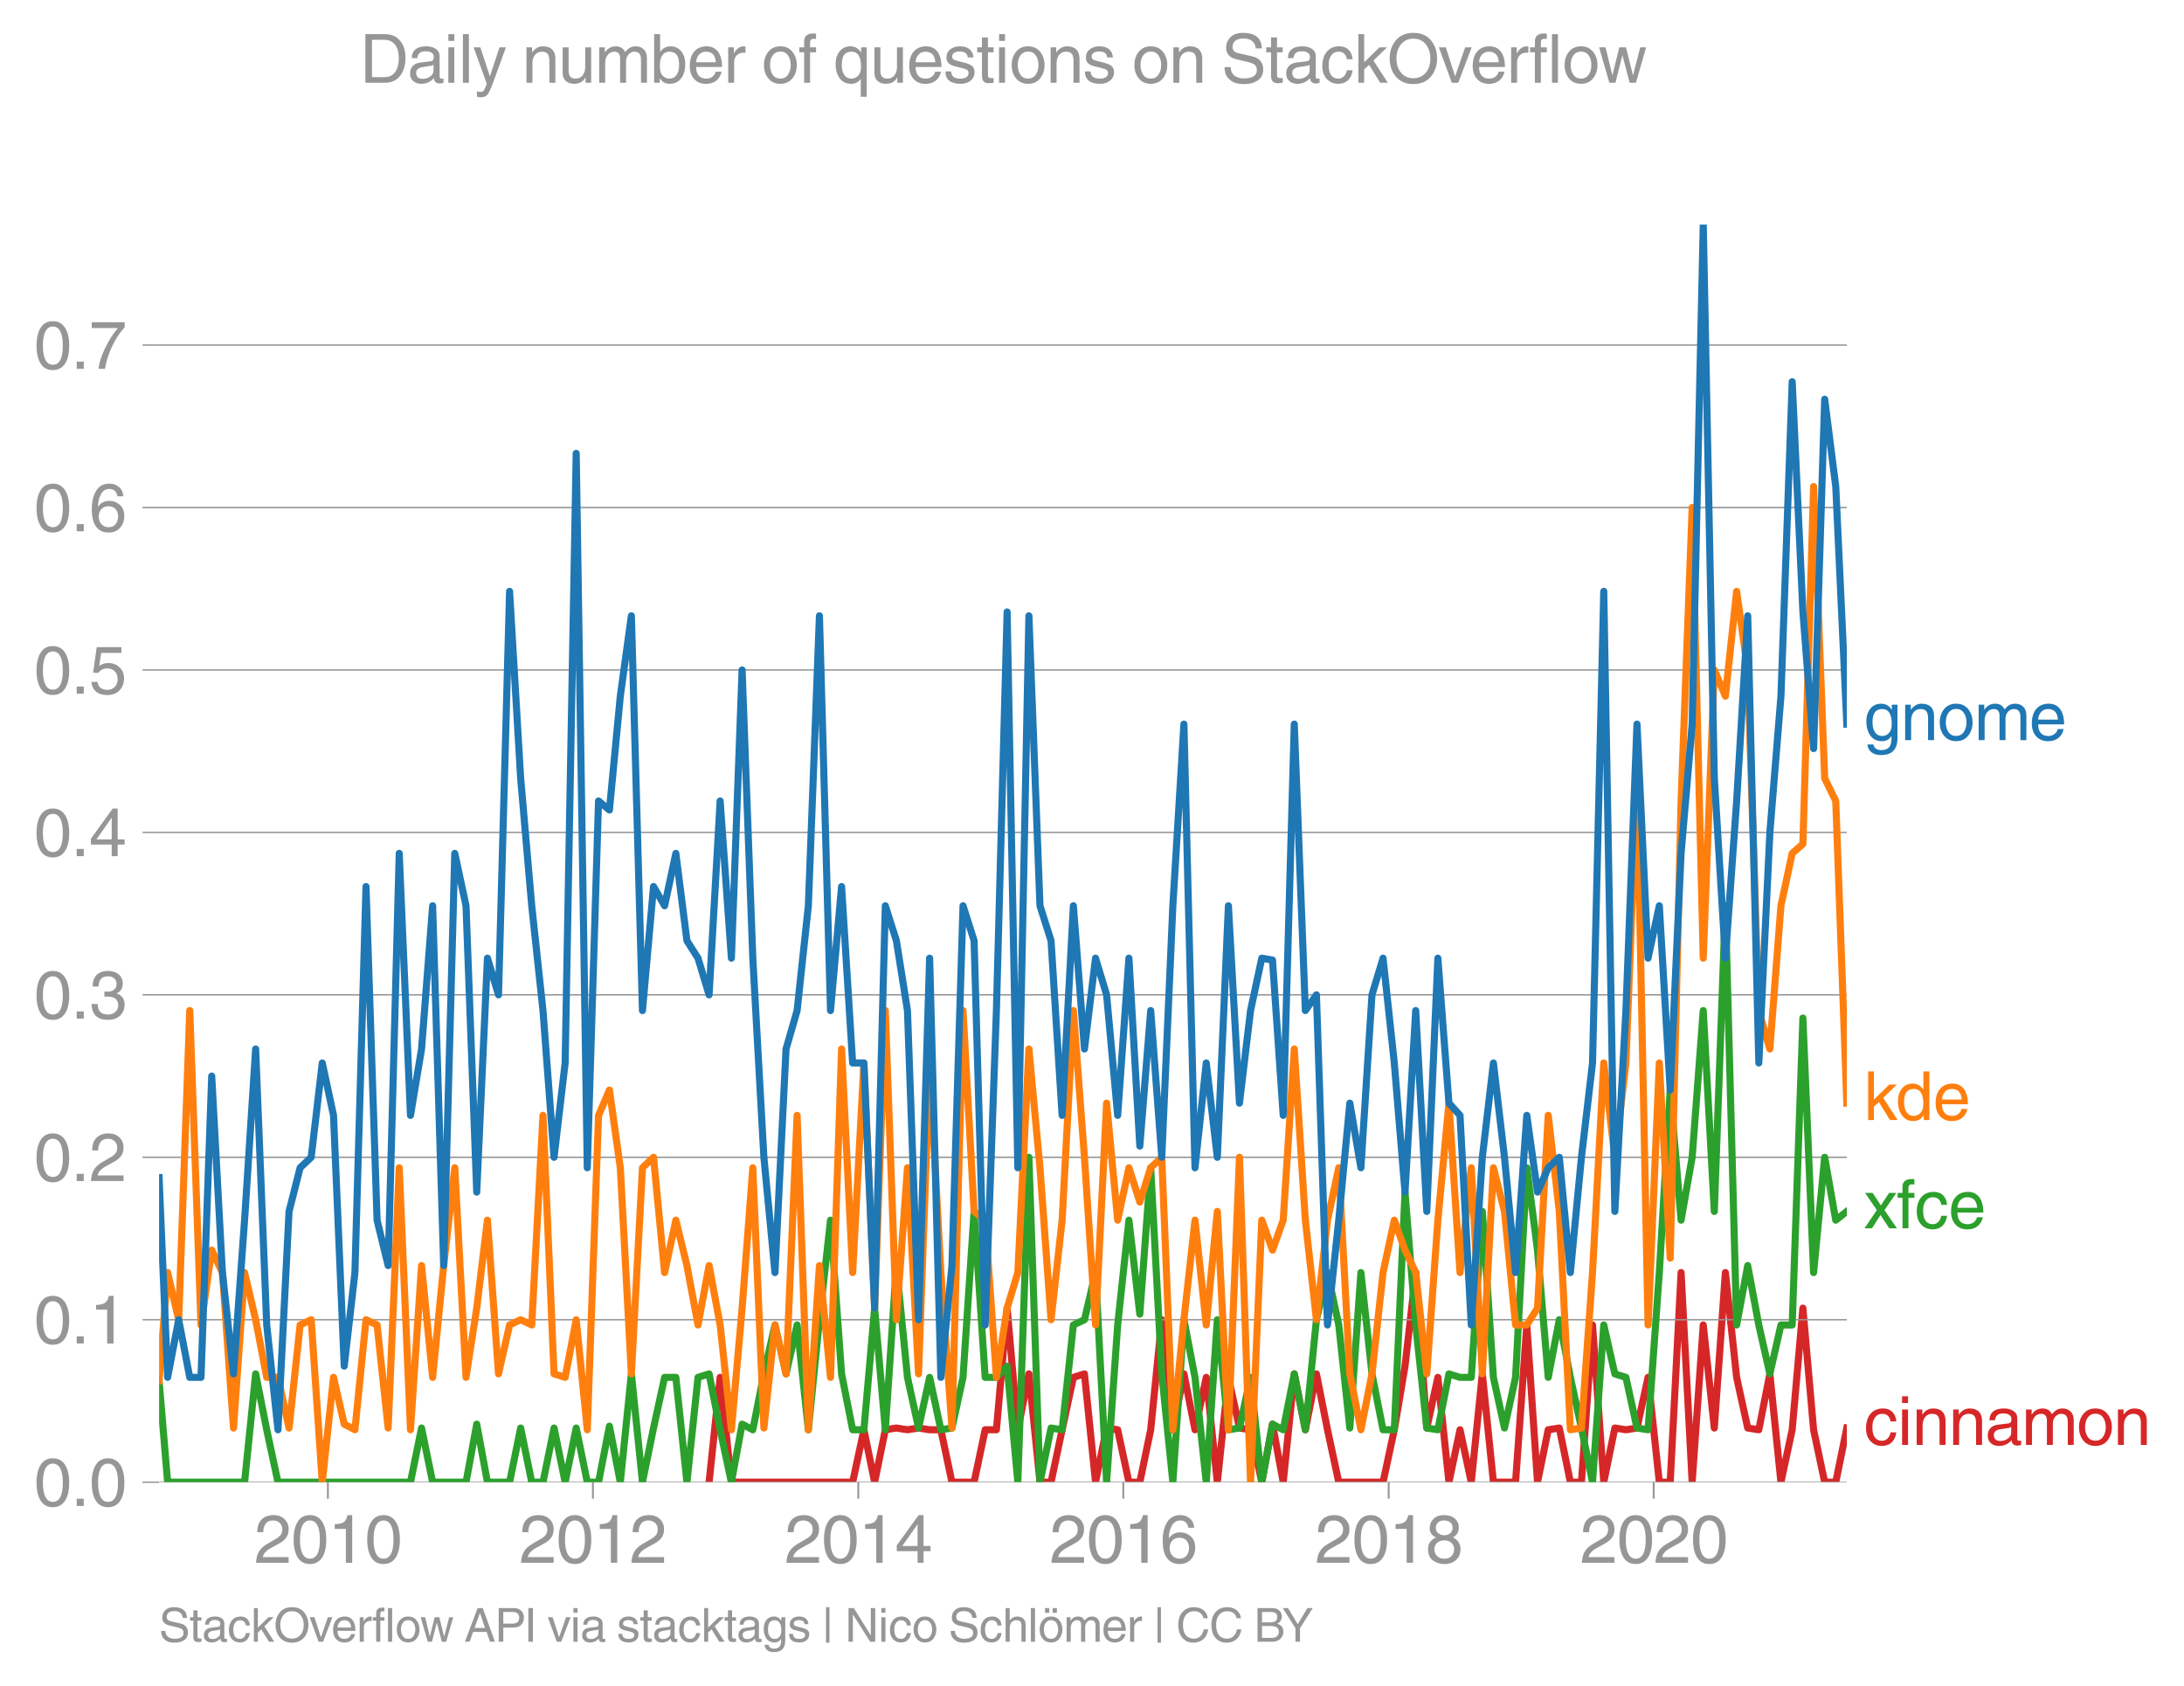 <svg height="475.651" viewBox="0 0 462.123 356.738" width="616.164" xmlns="http://www.w3.org/2000/svg" xmlns:xlink="http://www.w3.org/1999/xlink"><defs><style>*{stroke-linecap:butt;stroke-linejoin:round}</style></defs><g id="figure_1"><path d="M0 356.738h462.123V0H0z" style="fill:none" id="patch_1"/><g id="axes_1"><path d="M33.66 313.628h357.12V47.516H33.66z" style="fill:none" id="patch_2"/><path clip-path="url(#p09fc303de7)" d="m150.037 313.628 2.343-22.176 2.381 22.176h25.657l2.381-11.088 2.266 11.088 2.265-11.088 2.344-.37 2.343.37 2.343-.37 2.343.37h2.381l2.343 11.088h4.686l2.343-11.088h2.381l2.266-25.74 2.265 25.74 2.344-11.827 2.343 22.915h2.343l2.343-11.088 2.381-11.088 2.343-.739 2.345 22.915 2.341-11.457 2.343.37 2.381 11.087h2.305l2.303-11.088 2.344-23.285 2.343 23.285 2.343-11.827 2.343 11.827 2.381-11.088 2.343 22.176 2.345-22.176 2.341 10.719 2.343.37 2.381 11.087 2.266-12.276 2.265 12.276 2.344-22.915 2.343 11.827 2.343-11.827 2.343 11.827 2.381 11.088h9.372l2.381-11.088 2.266-13.464 2.265-19.8 2.344 32.895 2.343-10.719 2.343 22.176 2.343-11.088 2.381 11.088 2.343-22.915 2.345 22.915h4.684l2.381-33.264 2.266 33.264 2.265-11.088 2.344-.37 2.343 11.458h2.343l2.343-33.264 2.381 33.264 2.343-11.457 2.345.37 2.341-.37 2.343-10.719 2.381 22.176h2.305l2.303-44.352 2.344 44.352 2.343-33.264 2.343 21.807 2.343-32.895 2.381 22.176 2.343 10.719 2.345.37 2.34-11.828 2.344 22.915 2.381-11.088 2.266-25.74 2.265 25.74 2.344 11.088h2.343l2.343-11.457" style="fill:none;stroke:#d62728;stroke-linecap:square;stroke-width:1.5" id="line2d_1"/><g id="matplotlib.axis_1"><g id="xtick_1"><g id="line2d_2"><defs><path d="M0 0v3.5" id="m79677f5764" style="stroke:#969696;stroke-width:.4"/></defs><use style="fill:#969696;stroke:#969696;stroke-width:.4" x="69.38" xlink:href="#m79677f5764" y="313.628"/></g><g style="fill:#969696" transform="matrix(.14 0 0 -.14 53.81 330.678)" id="text_1"><defs><path d="M281 2888q0 793 409 1202 410 410 1148 410 618 0 1012-375t394-969q0-462-227-780-226-317-667-557l-775-425q-684-375-775-863h2444V0H166q25 634 275 1056t781 728l806 469q322 185 469 383t147 545q0 344-241 578-240 235-650 235-453 0-678-299-225-298-231-807H281z" id="HelveticaWorld-Regular-32" transform="scale(.016)"/><path d="M2719 2188q0 903-239 1354-239 452-702 452-453 0-697-452-243-451-243-1354 0-875 240-1340 241-464 700-464 463 0 702 448 239 449 239 1356zm603 0q0-1107-400-1709-400-601-1144-601-772 0-1156 623-384 624-384 1687 0 1090 393 1701 394 611 1147 611 744 0 1144-608t400-1704z" id="HelveticaWorld-Regular-30" transform="scale(.016)"/><path d="M2297 0h-600v3194H647v447q550 18 818 176 269 158 391 683h441V0z" id="HelveticaWorld-Regular-31" transform="scale(.016)"/></defs><use xlink:href="#HelveticaWorld-Regular-32"/><use x="55.615" xlink:href="#HelveticaWorld-Regular-30"/><use x="111.23" xlink:href="#HelveticaWorld-Regular-31"/><use x="166.846" xlink:href="#HelveticaWorld-Regular-30"/></g></g><g id="xtick_2"><use style="fill:#969696;stroke:#969696;stroke-width:.4" x="125.456" xlink:href="#m79677f5764" y="313.628" id="line2d_3"/><g style="fill:#969696" transform="matrix(.14 0 0 -.14 109.885 330.678)" id="text_2"><use xlink:href="#HelveticaWorld-Regular-32"/><use x="55.615" xlink:href="#HelveticaWorld-Regular-30"/><use x="111.23" xlink:href="#HelveticaWorld-Regular-31"/><use x="166.846" xlink:href="#HelveticaWorld-Regular-32"/></g></g><g id="xtick_3"><use style="fill:#969696;stroke:#969696;stroke-width:.4" x="181.609" xlink:href="#m79677f5764" y="313.628" id="line2d_4"/><g style="fill:#969696" transform="matrix(.14 0 0 -.14 166.038 330.678)" id="text_3"><defs><path d="M678 1581h1447v2041h-12L678 1581zm2010-487V0h-563v1094H159v550l2063 2856h466V1581h659v-487h-659z" id="HelveticaWorld-Regular-34" transform="scale(.016)"/></defs><use xlink:href="#HelveticaWorld-Regular-32"/><use x="55.615" xlink:href="#HelveticaWorld-Regular-30"/><use x="111.23" xlink:href="#HelveticaWorld-Regular-31"/><use x="166.846" xlink:href="#HelveticaWorld-Regular-34"/></g></g><g id="xtick_4"><use style="fill:#969696;stroke:#969696;stroke-width:.4" x="237.685" xlink:href="#m79677f5764" y="313.628" id="line2d_5"/><g style="fill:#969696" transform="matrix(.14 0 0 -.14 222.114 330.678)" id="text_4"><defs><path d="M903 1381q0-440 262-719 263-278 685-278 403 0 642 284 239 285 239 748 0 403-236 675t-670 272q-422 0-672-266t-250-716zm1766 1922q-63 344-255 517-192 174-520 174-519 0-791-507-272-506-278-1159l13-12q359 553 1068 553 566 0 988-375t422-1053q0-672-400-1118-400-445-1078-445-782 0-1188 556-406 557-406 1660 0 1062 415 1734 416 672 1247 672 538 0 910-321 372-320 403-876h-550z" id="HelveticaWorld-Regular-36" transform="scale(.016)"/></defs><use xlink:href="#HelveticaWorld-Regular-32"/><use x="55.615" xlink:href="#HelveticaWorld-Regular-30"/><use x="111.23" xlink:href="#HelveticaWorld-Regular-31"/><use x="166.846" xlink:href="#HelveticaWorld-Regular-36"/></g></g><g id="xtick_5"><use style="fill:#969696;stroke:#969696;stroke-width:.4" x="293.838" xlink:href="#m79677f5764" y="313.628" id="line2d_6"/><g style="fill:#969696" transform="matrix(.14 0 0 -.14 278.267 330.678)" id="text_5"><defs><path d="M1766 2597q347 0 573 198 227 199 227 527 0 294-218 483-217 189-620 189-359 0-555-199-195-198-195-504 0-328 244-511t544-183zm6-484q-434 0-681-241t-247-591q0-403 250-650t712-247q410 0 655 247t245 657q0 350-245 587-245 238-689 238zm1378 1228q0-678-578-947 397-178 567-471 170-292 170-623 0-641-413-1032-412-390-1112-390-612 0-1076 336T244 1306q0 763 762 1082-609 243-609 875 0 531 361 884t1001 353q641 0 1016-333t375-826z" id="HelveticaWorld-Regular-38" transform="scale(.016)"/></defs><use xlink:href="#HelveticaWorld-Regular-32"/><use x="55.615" xlink:href="#HelveticaWorld-Regular-30"/><use x="111.23" xlink:href="#HelveticaWorld-Regular-31"/><use x="166.846" xlink:href="#HelveticaWorld-Regular-38"/></g></g><g id="xtick_6"><use style="fill:#969696;stroke:#969696;stroke-width:.4" x="349.914" xlink:href="#m79677f5764" y="313.628" id="line2d_7"/><g style="fill:#969696" transform="matrix(.14 0 0 -.14 334.343 330.678)" id="text_6"><use xlink:href="#HelveticaWorld-Regular-32"/><use x="55.615" xlink:href="#HelveticaWorld-Regular-30"/><use x="111.23" xlink:href="#HelveticaWorld-Regular-32"/><use x="166.846" xlink:href="#HelveticaWorld-Regular-30"/></g></g></g><g id="matplotlib.axis_2"><g id="ytick_1"><path clip-path="url(#p09fc303de7)" d="M33.66 313.628h357.12" style="fill:none;stroke:#969696;stroke-linecap:square;stroke-width:.3" id="line2d_8"/><g id="line2d_9"><defs><path d="M0 0h-3.5" id="mcfa452196f" style="stroke:#969696;stroke-width:.3"/></defs><use style="fill:#969696;stroke:#969696;stroke-width:.3" x="33.66" xlink:href="#mcfa452196f" y="313.628"/></g><g style="fill:#969696" transform="matrix(.14 0 0 -.14 7.2 318.653)" id="text_7"><defs><path d="M1222 0H556v678h666V0z" id="HelveticaWorld-Regular-2e" transform="scale(.016)"/></defs><use xlink:href="#HelveticaWorld-Regular-30"/><use x="55.615" xlink:href="#HelveticaWorld-Regular-2e"/><use x="83.398" xlink:href="#HelveticaWorld-Regular-30"/></g></g><g id="ytick_2"><path clip-path="url(#p09fc303de7)" d="M33.66 279.255h357.12" style="fill:none;stroke:#969696;stroke-linecap:square;stroke-width:.3" id="line2d_10"/><use style="fill:#969696;stroke:#969696;stroke-width:.3" x="33.66" xlink:href="#mcfa452196f" y="279.255" id="line2d_11"/><g style="fill:#969696" transform="matrix(.14 0 0 -.14 7.2 284.28)" id="text_8"><use xlink:href="#HelveticaWorld-Regular-30"/><use x="55.615" xlink:href="#HelveticaWorld-Regular-2e"/><use x="83.398" xlink:href="#HelveticaWorld-Regular-31"/></g></g><g id="ytick_3"><path clip-path="url(#p09fc303de7)" d="M33.66 244.883h357.12" style="fill:none;stroke:#969696;stroke-linecap:square;stroke-width:.3" id="line2d_12"/><use style="fill:#969696;stroke:#969696;stroke-width:.3" x="33.66" xlink:href="#mcfa452196f" y="244.883" id="line2d_13"/><g style="fill:#969696" transform="matrix(.14 0 0 -.14 7.2 249.907)" id="text_9"><use xlink:href="#HelveticaWorld-Regular-30"/><use x="55.615" xlink:href="#HelveticaWorld-Regular-2e"/><use x="83.398" xlink:href="#HelveticaWorld-Regular-32"/></g></g><g id="ytick_4"><path clip-path="url(#p09fc303de7)" d="M33.66 210.51h357.12" style="fill:none;stroke:#969696;stroke-linecap:square;stroke-width:.3" id="line2d_14"/><use style="fill:#969696;stroke:#969696;stroke-width:.3" x="33.66" xlink:href="#mcfa452196f" y="210.51" id="line2d_15"/><g style="fill:#969696" transform="matrix(.14 0 0 -.14 7.2 215.535)" id="text_10"><defs><path d="M1434 2559q141-12 294-12 397 0 626 183 230 183 230 554 0 300-214 505t-617 205q-447 0-655-263-207-262-220-703H325q0 703 369 1087 369 385 1084 385 635 0 1013-327 378-326 378-857 0-685-578-928v-13q750-256 750-1050 0-634-422-1041-422-406-1197-406-634 0-1044 333-409 333-459 1164h581q13-519 256-755 244-236 703-236 444 0 713 247t269 622q0 410-257 619-256 209-793 209-128 0-257-6v484z" id="HelveticaWorld-Regular-33" transform="scale(.016)"/></defs><use xlink:href="#HelveticaWorld-Regular-30"/><use x="55.615" xlink:href="#HelveticaWorld-Regular-2e"/><use x="83.398" xlink:href="#HelveticaWorld-Regular-33"/></g></g><g id="ytick_5"><path clip-path="url(#p09fc303de7)" d="M33.66 176.137h357.12" style="fill:none;stroke:#969696;stroke-linecap:square;stroke-width:.3" id="line2d_16"/><use style="fill:#969696;stroke:#969696;stroke-width:.3" x="33.66" xlink:href="#mcfa452196f" y="176.137" id="line2d_17"/><g style="fill:#969696" transform="matrix(.14 0 0 -.14 7.2 181.162)" id="text_11"><use xlink:href="#HelveticaWorld-Regular-30"/><use x="55.615" xlink:href="#HelveticaWorld-Regular-2e"/><use x="83.398" xlink:href="#HelveticaWorld-Regular-34"/></g></g><g id="ytick_6"><path clip-path="url(#p09fc303de7)" d="M33.66 141.764h357.12" style="fill:none;stroke:#969696;stroke-linecap:square;stroke-width:.3" id="line2d_18"/><use style="fill:#969696;stroke:#969696;stroke-width:.3" x="33.66" xlink:href="#mcfa452196f" y="141.764" id="line2d_19"/><g style="fill:#969696" transform="matrix(.14 0 0 -.14 7.2 146.789)" id="text_12"><defs><path d="M941 2619q372 281 872 281 606 0 1042-403t436-1038q0-690-421-1139-420-448-1179-448-660 0-1041 323-381 324-444 918h582q43-363 284-555t669-192q415 0 681 287 266 288 266 735 0 456-279 731-278 275-718 275-500 0-835-428l-484 25 337 2406h2332v-544H1131L941 2619z" id="HelveticaWorld-Regular-35" transform="scale(.016)"/></defs><use xlink:href="#HelveticaWorld-Regular-30"/><use x="55.615" xlink:href="#HelveticaWorld-Regular-2e"/><use x="83.398" xlink:href="#HelveticaWorld-Regular-35"/></g></g><g id="ytick_7"><path clip-path="url(#p09fc303de7)" d="M33.66 107.391h357.12" style="fill:none;stroke:#969696;stroke-linecap:square;stroke-width:.3" id="line2d_20"/><use style="fill:#969696;stroke:#969696;stroke-width:.3" x="33.66" xlink:href="#mcfa452196f" y="107.391" id="line2d_21"/><g style="fill:#969696" transform="matrix(.14 0 0 -.14 7.2 112.416)" id="text_13"><use xlink:href="#HelveticaWorld-Regular-30"/><use x="55.615" xlink:href="#HelveticaWorld-Regular-2e"/><use x="83.398" xlink:href="#HelveticaWorld-Regular-36"/></g></g><g id="ytick_8"><path clip-path="url(#p09fc303de7)" d="M33.66 73.019h357.12" style="fill:none;stroke:#969696;stroke-linecap:square;stroke-width:.3" id="line2d_22"/><use style="fill:#969696;stroke:#969696;stroke-width:.3" x="33.66" xlink:href="#mcfa452196f" y="73.019" id="line2d_23"/><g style="fill:#969696" transform="matrix(.14 0 0 -.14 7.2 78.043)" id="text_14"><defs><path d="M238 4403h3109v-494q-641-653-1172-1766Q1644 1031 1497 0H878q94 850 622 1954 528 1105 1213 1899H238v550z" id="HelveticaWorld-Regular-37" transform="scale(.016)"/></defs><use xlink:href="#HelveticaWorld-Regular-30"/><use x="55.615" xlink:href="#HelveticaWorld-Regular-2e"/><use x="83.398" xlink:href="#HelveticaWorld-Regular-37"/></g></g></g><path clip-path="url(#p09fc303de7)" d="m33.66 292.145 1.807 21.483H51.75l2.343-22.915 2.343 11.827 2.381 11.088h28.038l2.343-11.457 2.345 11.457h7.065l2.266-12.276 2.265 12.276h4.687l2.343-11.457 2.343 11.457h2.381l2.343-11.457 2.345 11.457 2.341-11.457 2.343 11.457h2.381l2.305-11.852 2.303 11.852 2.344-22.915 2.343 22.915 2.343-11.457 2.343-10.719h2.381l2.343 22.176 2.345-22.176 2.341-.739 2.343 11.827 2.381 11.088 2.266-12.276 2.265 1.188 2.344-11.827 2.343-10.349 2.343 10.35 2.343-10.35 2.381 22.176 2.343-23.285 2.345-21.067 2.341 32.525 2.343 11.827h2.381l2.266-25.74 2.265 25.74 2.344-34.742 2.343 23.654 2.343 10.719 2.343-10.719 2.381 11.088 2.343-.37 2.345-10.718 2.341-35.112 2.343 35.112h2.381l2.266-2.376 2.265 24.552 2.344-68.745 2.343 68.745 2.343-11.457 2.343.37 2.381-22.177 2.343-1.109 2.345-9.979 2.341 44.352 2.343-33.264 2.381-22.176 2.305 19.882 2.303-30.97 2.344 43.613 2.343 22.915 2.343-34.373 2.343 12.197 2.381 22.176 2.343-34.373 2.345 23.285 2.341-.37 2.343-10.718 2.381 22.176 2.266-12.276 2.265 1.188 2.344-11.827 2.343 11.827 2.343-23.285 2.343-9.979 2.381 11.088 2.343 21.807 2.345-32.895 2.341 21.437 2.343 11.827h2.381l2.266-50.292 2.265 28.116 2.344 21.807 2.343.37 2.343-11.828 2.343.74h2.381l2.343-35.113 2.345 35.112 2.341 10.719 2.343-10.719 2.381-44.352 2.266 17.424 2.265 26.928 2.344-12.197 2.343 12.197 2.343 10.719 2.343 11.457 2.381-33.264 2.343 10.35 2.345.738 2.341 10.719 2.343.37 2.381-33.265 2.305-38.617 2.303 27.53 2.344-13.306 2.343-31.047 2.343 42.504 2.343-64.68 2.381 88.704 2.343-12.566 2.345 12.566 2.34 10.35 2.344-10.35h2.381l2.266-64.944 2.265 53.856 2.344-24.393 2.343 13.305 2.343-1.848h0" style="fill:none;stroke:#2ca02c;stroke-linecap:square;stroke-width:1.5" id="line2d_24"/><path clip-path="url(#p09fc303de7)" d="m33.66 292.145 1.807-22.869 2.341 9.98 2.343-65.42 2.381 66.528 2.266-15.84 2.265 4.752 2.344 32.895 2.343-32.895 2.343 9.98 2.343 12.196h2.381l2.343 10.719 2.345-21.807 2.341-1.109 2.343 34.373 2.381-22.176 2.266 9.9 2.265 1.188 2.344-23.285 2.343 1.11 2.343 21.806 2.343-55.07 2.381 55.44 2.343-34.743 2.345 23.654 2.341-23.654 2.343-20.698 2.381 44.352 2.266-14.652 2.265-18.612 2.344 32.525 2.343-10.349 2.343-1.109 2.343 1.11 2.381-44.353 2.343 54.701 2.345.74 2.341-12.198 2.343 23.285 2.381-66.528 2.305-5.353 2.303 16.441 2.344 43.613 2.343-43.613 2.343-2.217 2.343 24.393 2.381-11.088 2.343 9.61 2.345 12.566 2.341-12.566 2.343 12.566 2.381 22.176 2.266-25.74 2.265-29.7 2.344 55.07 2.343-21.806 2.343 10.35 2.343-54.702 2.381 66.528 2.343-34.742 2.345 23.654 2.341-69.485 2.343 47.31 2.381-44.353 2.266 51.876 2.265-62.964 2.344 65.42 2.343-32.156 2.343 43.613 2.343-65.789 2.381 44.352 2.343 32.895 2.345-88.335 2.341 42.504 2.343 1.848 2.381 33.264 2.266-14.652 2.265-7.524 2.344-47.309 2.343 25.133 2.343 32.155 2.343-21.067 2.381-44.352 2.343 31.047 2.345 35.481 2.341-46.939 2.343 24.763 2.381-11.088 2.305 7.265 2.303-7.265 2.344-2.217 2.343 57.657 2.343-23.285 2.343-21.067 2.381 22.176 2.343-24.024 2.345 46.2 2.341-57.657 2.343 68.745 2.381-55.44 2.266 6.336 2.265-6.336 2.344-36.22 2.343 36.22 2.343 21.067 2.343-21.067 2.381-11.088 2.343 43.613 2.345 11.827 2.341-11.827 2.343-21.437 2.381-11.088 2.266 6.336 2.265 4.752 2.344 21.437 2.343-32.525 2.343-24.763 2.343 35.851 2.381-22.176 2.343 43.613 2.345-43.613 2.341 9.24 2.343 24.024h2.381l2.266-3.564 2.265-40.788 2.344 20.328 2.343 46.2 2.343-.37 2.343-32.894 2.381-44.352 2.343 19.959 2.345-19.959 2.341-60.245 2.343 115.685 2.381-55.44 2.305 41.293 2.303-96.733 2.344-62.093 2.343 95.357 2.343-60.984 2.343 5.544 2.381-22.176 2.343 16.632 2.345 72.072 2.34 8.131 2.344-30.307 2.381-11.088 2.266-1.98 2.265-75.636 2.344 61.723 2.343 4.805 2.343 63.941h0" style="fill:none;stroke:#ff7f0e;stroke-linecap:square;stroke-width:1.5" id="line2d_25"/><g style="fill:#1f77b4" transform="matrix(.14 0 0 -.14 394.351 156.614)" id="text_15"><defs><path d="M831 1684q0-615 244-954t659-339q404 0 660 293 256 294 256 832 0 706-224 1064-223 358-679 358-459 0-688-305-228-305-228-949zM3188 191q0-807-388-1203-387-397-1169-397-562 0-895 259T353-409h563q43-244 226-388t530-144q472 0 712 254 241 253 241 821v238h-12Q2297-97 1722-97q-716 0-1094 528T250 1772q0 744 381 1208 382 464 1013 464 634 0 1000-569h12v472h532V191z" id="HelveticaWorld-Regular-67" transform="scale(.016)"/><path d="M3150 0h-566v2059q0 475-166 677-165 202-549 202-378 0-632-288-253-287-253-825V0H422v3347h531v-472h13q397 569 1012 569 569 0 870-302 302-301 302-864V0z" id="HelveticaWorld-Regular-6e" transform="scale(.016)"/><path d="M813 1678q0-559 253-920t718-361q482 0 732 378t250 903q0 531-250 901-250 371-732 371-446 0-709-349-262-348-262-923zm-575 0q0 747 415 1256 416 510 1131 510 732 0 1144-516 413-515 413-1250 0-737-410-1256Q2522-97 1784-97q-709 0-1128 503-418 503-418 1272z" id="HelveticaWorld-Regular-6f" transform="scale(.016)"/><path d="M422 3347h531v-472h13q378 569 1012 569 628 0 891-544 240 294 465 419t557 125q434 0 735-285 302-284 302-843V0h-562v2163q0 390-147 582-147 193-475 193-331 0-560-269-228-269-228-628V0h-562v2316q0 290-135 456-134 166-390 166-403 0-644-300t-241-813V0H422v3347z" id="HelveticaWorld-Regular-6d" transform="scale(.016)"/><path d="M2719 1941q-44 543-288 770-243 227-647 227-409 0-661-288-251-287-267-709h1863zm537-891q-93-519-509-859-366-288-963-294-703 6-1116 461-412 455-412 1223 0 882 425 1372 425 491 1182 491 678 0 1059-507 381-506 381-1446H856q0-525 244-813 244-287 731-287 344 0 591 207 247 208 272 452h562z" id="HelveticaWorld-Regular-65" transform="scale(.016)"/></defs><use xlink:href="#HelveticaWorld-Regular-67"/><use x="55.908" xlink:href="#HelveticaWorld-Regular-6e"/><use x="111.084" xlink:href="#HelveticaWorld-Regular-6f"/><use x="166.992" xlink:href="#HelveticaWorld-Regular-6d"/><use x="250" xlink:href="#HelveticaWorld-Regular-65"/></g><g style="fill:#ff7f0e" transform="matrix(.14 0 0 -.14 394.351 237)" id="text_16"><defs><path d="M3200 0h-722L1434 1691l-468-422V0H422v4594h544V1931l1440 1416h716L1844 2100 3200 0z" id="HelveticaWorld-Regular-6b" transform="scale(.016)"/><path d="M838 1684q0-621 246-957 247-336 657-336 390 0 652 287 263 288 263 838 0 706-224 1064-223 358-679 358-434 0-675-285-240-284-240-969zM3225 0h-531v459h-13Q2363-97 1716-97q-697 0-1079 531-381 532-381 1338 0 744 378 1208 379 464 1016 464 628 0 1000-569l13 38v1681h562V0z" id="HelveticaWorld-Regular-64" transform="scale(.016)"/></defs><use xlink:href="#HelveticaWorld-Regular-6b"/><use x="47.625" xlink:href="#HelveticaWorld-Regular-64"/><use x="104.607" xlink:href="#HelveticaWorld-Regular-65"/></g><g style="fill:#2ca02c" transform="matrix(.14 0 0 -.14 394.351 259.916)" id="text_17"><defs><path d="M3138 0h-725l-825 1259L781 0H72l1169 1722L128 3347h716l775-1178 781 1178h684L1959 1722 3138 0z" id="HelveticaWorld-Regular-78" transform="scale(.016)"/><path d="M1100 2881V0H538v2881H78v466h460v575q0 378 229 557 230 180 642 180 141 0 254-12v-506q-100 12-229 12-187 0-261-92-73-92-73-298v-416h563v-466h-563z" id="HelveticaWorld-Regular-66" transform="scale(.016)"/><path d="M2534 2222q-121 716-793 716-416 0-669-333t-253-927q0-647 234-967 235-320 681-320 300 0 519 220t281 573h544q-84-621-439-951T1722-97q-659 0-1081 451-422 452-422 1227 0 850 422 1356 422 507 1184 507 556 0 886-333t367-889h-544z" id="HelveticaWorld-Regular-63" transform="scale(.016)"/></defs><use xlink:href="#HelveticaWorld-Regular-78"/><use x="50" xlink:href="#HelveticaWorld-Regular-66"/><use x="76.686" xlink:href="#HelveticaWorld-Regular-63"/><use x="127.955" xlink:href="#HelveticaWorld-Regular-65"/></g><g style="fill:#d62728" transform="matrix(.14 0 0 -.14 394.351 305.746)" id="text_18"><defs><path d="M422 3956v638h562v-638H422zM984 0H422v3347h562V0z" id="HelveticaWorld-Regular-69" transform="scale(.016)"/><path d="M2456 1709q-62-65-245-106-183-40-683-106-369-44-542-182-173-137-173-362 0-275 146-428 147-153 469-153 403 0 715 229 313 230 313 558v550zM397 2328q19 566 367 841 349 275 1014 275 531 0 890-241 360-240 360-694V581q0-197 178-197 72 0 185 25V0q-153-63-319-63-288 0-429 123-140 124-146 387Q2016-97 1288-97q-475 0-763 269-287 269-287 700 0 441 250 712 250 272 728 329l993 121q269 41 269 397 0 263-195 403-195 141-592 141-353 0-543-156-189-156-226-491H397z" id="HelveticaWorld-Regular-61" transform="scale(.016)"/></defs><use xlink:href="#HelveticaWorld-Regular-63"/><use x="51.27" xlink:href="#HelveticaWorld-Regular-69"/><use x="73.291" xlink:href="#HelveticaWorld-Regular-6e"/><use x="128.467" xlink:href="#HelveticaWorld-Regular-6e"/><use x="183.643" xlink:href="#HelveticaWorld-Regular-61"/><use x="238.574" xlink:href="#HelveticaWorld-Regular-6d"/><use x="321.582" xlink:href="#HelveticaWorld-Regular-6f"/><use x="377.49" xlink:href="#HelveticaWorld-Regular-6e"/></g><g style="fill:#969696" transform="matrix(.097 0 0 -.097 33.66 347.399)" id="text_19"><defs><path d="M3225 3250q-19 438-327 686-307 248-810 248-507 0-779-208-271-207-271-598 0-209 118-359 119-150 425-222l1313-300q531-116 787-440 257-323 257-788 0-681-500-1036T2138-122q-610 0-962 156-351 157-623 497-272 341-272 953h582q0-512 340-794 341-281 928-281 569 0 886 202t317 573q0 338-189 505t-739 295l-990 232q-494 112-738 392t-244 689q0 619 417 1019 418 400 1165 400 843 0 1301-352 458-351 492-1114h-584z" id="HelveticaWorld-Regular-53" transform="scale(.016)"/><path d="M1100 2881V703q0-128 70-195 71-67 252-67h216V0q-307-44-422-44-353 0-516 169-162 169-162 547v2209H84v466h454v934h562v-934h538v-466h-538z" id="HelveticaWorld-Regular-74" transform="scale(.016)"/><path d="M4091 2297q0 806-427 1337-426 532-1173 532-738 0-1169-532-431-531-431-1337 0-831 437-1350 438-519 1163-519 709 0 1154 506 446 507 446 1363zm637 0q0-1028-594-1724-593-695-1643-695-1057 0-1649 695-592 696-592 1724 0 1031 592 1725t1649 694q1081 0 1659-707 578-706 578-1712z" id="HelveticaWorld-Regular-4f" transform="scale(.016)"/><path d="M2522 3347h616L1863 0h-604L38 3347h653l872-2725h12l947 2725z" id="HelveticaWorld-Regular-76" transform="scale(.016)"/><path d="M984 0H422v3347h531v-556h13q365 653 940 653 91 0 147-19v-584h-209q-378 0-619-257-241-256-241-637V0z" id="HelveticaWorld-Regular-72" transform="scale(.016)"/><path d="M984 0H422v4594h562V0z" id="HelveticaWorld-Regular-6c" transform="scale(.016)"/><path d="M1638 0h-575L97 3347h606l641-2631h12l647 2631h635l653-2631h12l678 2631h557L3572 0h-591l-678 2591h-12L1638 0z" id="HelveticaWorld-Regular-77" transform="scale(.016)"/><path d="m2816 1888-678 2021h-13l-737-2021h1428zm-1619-550L716 0H78l1728 4594h703L4172 0h-678l-453 1338H1197z" id="HelveticaWorld-Regular-41" transform="scale(.016)"/><path d="M1141 2472h1234q466 0 700 204 234 205 234 621 0 372-225 569t-684 197H1141V2472zm0-2472H519v4594h2065q616 0 991-358t375-933q0-597-363-980-362-382-1003-382H1141V0z" id="HelveticaWorld-Regular-50" transform="scale(.016)"/><path d="M1141 0H519v4594h622V0z" id="HelveticaWorld-Regular-49" transform="scale(.016)"/><path d="M2309 2394q-12 300-214 431-201 131-579 131-275 0-471-122-195-121-195-350 0-181 115-267 116-86 501-183l556-140q506-128 723-327 218-198 218-554 0-494-361-802T1638-97Q934-97 573 195q-360 293-367 880h544q13-347 230-516 217-168 651-168 353 0 561 140 208 141 208 391 0 178-135 284-134 107-531 197l-653 160q-397 100-586 298t-189 514q0 494 353 781 354 288 922 288 607 0 930-296 323-295 342-754h-544z" id="HelveticaWorld-Regular-73" transform="scale(.016)"/><path d="M603 4716h466V-122H603v4838z" id="HelveticaWorld-Regular-7c" transform="scale(.016)"/><path d="M3559 4594h600V0h-690L1125 3713h-12V0H519v4594h728L3547 884h12v3710z" id="HelveticaWorld-Regular-4e" transform="scale(.016)"/><path d="M3150 0h-566v2188q0 403-156 576-156 174-509 174-435 0-685-282-250-281-250-831V0H422v4594h562V2900h13q384 544 981 544 550 0 861-288 311-287 311-878V0z" id="HelveticaWorld-Regular-68" transform="scale(.016)"/><path d="M813 1678q0-559 253-920t718-361q482 0 732 378t250 903q0 531-250 901-250 371-732 371-446 0-709-349-262-348-262-923zm-575 0q0 747 415 1256 416 510 1131 510 732 0 1144-516 413-515 413-1250 0-737-410-1256Q2522-97 1784-97q-709 0-1128 503-418 503-418 1272zm2351 2266h-575v650h575v-650zm-1038 0H976v650h575v-650z" id="HelveticaWorld-Regular-f6" transform="scale(.016)"/><path d="M3713 3213q-104 468-434 710-329 243-854 243-678 0-1091-493-412-492-412-1329 0-969 390-1443 391-473 1132-473 487 0 838 323 352 324 474 940h603q-121-885-671-1349T2350-122q-941 0-1505 647T281 2322q0 1109 589 1751 589 643 1555 643 800 0 1297-413 497-412 591-1090h-600z" id="HelveticaWorld-Regular-43" transform="scale(.016)"/><path d="M519 4594h2015q594 0 947-322t353-834q0-310-155-565-154-254-460-395 428-162 629-431 202-269 202-691 0-593-428-975Q3194 0 2491 0H519v4594zm612-4063h1325q488 0 731 226 244 227 244 612 0 390-272 582-271 193-803 193H1131V531zm0 2119h1128q494 0 724 179 230 180 230 562 0 328-218 500-217 172-729 172H1131V2650z" id="HelveticaWorld-Regular-42" transform="scale(.016)"/><path d="M2388 0h-622v1850L31 4594h725l1319-2206 1316 2206h731L2388 1850V0z" id="HelveticaWorld-Regular-59" transform="scale(.016)"/></defs><use xlink:href="#HelveticaWorld-Regular-53"/><use x="66.211" xlink:href="#HelveticaWorld-Regular-74"/><use x="93.896" xlink:href="#HelveticaWorld-Regular-61"/><use x="148.828" xlink:href="#HelveticaWorld-Regular-63"/><use x="200.098" xlink:href="#HelveticaWorld-Regular-6b"/><use x="250.098" xlink:href="#HelveticaWorld-Regular-4f"/><use x="327.881" xlink:href="#HelveticaWorld-Regular-76"/><use x="375.49" xlink:href="#HelveticaWorld-Regular-65"/><use x="430.91" xlink:href="#HelveticaWorld-Regular-72"/><use x="464.979" xlink:href="#HelveticaWorld-Regular-66"/><use x="492.664" xlink:href="#HelveticaWorld-Regular-6c"/><use x="514.686" xlink:href="#HelveticaWorld-Regular-6f"/><use x="569.094" xlink:href="#HelveticaWorld-Regular-77"/><use x="641.506" xlink:href="#HelveticaWorld-Regular-20"/><use x="665.92" xlink:href="#HelveticaWorld-Regular-41"/><use x="732.619" xlink:href="#HelveticaWorld-Regular-50"/><use x="797.268" xlink:href="#HelveticaWorld-Regular-49"/><use x="823.049" xlink:href="#HelveticaWorld-Regular-20"/><use x="847.463" xlink:href="#HelveticaWorld-Regular-76"/><use x="897.072" xlink:href="#HelveticaWorld-Regular-69"/><use x="919.094" xlink:href="#HelveticaWorld-Regular-61"/><use x="974.025" xlink:href="#HelveticaWorld-Regular-20"/><use x="998.439" xlink:href="#HelveticaWorld-Regular-73"/><use x="1048.439" xlink:href="#HelveticaWorld-Regular-74"/><use x="1076.125" xlink:href="#HelveticaWorld-Regular-61"/><use x="1131.057" xlink:href="#HelveticaWorld-Regular-63"/><use x="1182.326" xlink:href="#HelveticaWorld-Regular-6b"/><use x="1232.326" xlink:href="#HelveticaWorld-Regular-74"/><use x="1260.012" xlink:href="#HelveticaWorld-Regular-61"/><use x="1314.943" xlink:href="#HelveticaWorld-Regular-67"/><use x="1370.852" xlink:href="#HelveticaWorld-Regular-73"/><use x="1420.852" xlink:href="#HelveticaWorld-Regular-20"/><use x="1445.266" xlink:href="#HelveticaWorld-Regular-7c"/><use x="1471.242" xlink:href="#HelveticaWorld-Regular-20"/><use x="1495.656" xlink:href="#HelveticaWorld-Regular-4e"/><use x="1568.752" xlink:href="#HelveticaWorld-Regular-69"/><use x="1590.773" xlink:href="#HelveticaWorld-Regular-63"/><use x="1642.043" xlink:href="#HelveticaWorld-Regular-6f"/><use x="1697.951" xlink:href="#HelveticaWorld-Regular-20"/><use x="1722.365" xlink:href="#HelveticaWorld-Regular-53"/><use x="1788.576" xlink:href="#HelveticaWorld-Regular-63"/><use x="1839.846" xlink:href="#HelveticaWorld-Regular-68"/><use x="1895.021" xlink:href="#HelveticaWorld-Regular-6c"/><use x="1917.043" xlink:href="#HelveticaWorld-Regular-f6"/><use x="1972.951" xlink:href="#HelveticaWorld-Regular-6d"/><use x="2055.959" xlink:href="#HelveticaWorld-Regular-65"/><use x="2111.379" xlink:href="#HelveticaWorld-Regular-72"/><use x="2143.947" xlink:href="#HelveticaWorld-Regular-20"/><use x="2168.361" xlink:href="#HelveticaWorld-Regular-7c"/><use x="2194.338" xlink:href="#HelveticaWorld-Regular-20"/><use x="2218.752" xlink:href="#HelveticaWorld-Regular-43"/><use x="2291.066" xlink:href="#HelveticaWorld-Regular-43"/><use x="2363.381" xlink:href="#HelveticaWorld-Regular-20"/><use x="2387.795" xlink:href="#HelveticaWorld-Regular-42"/><use x="2450.607" xlink:href="#HelveticaWorld-Regular-59"/></g><g style="fill:#969696" transform="matrix(.14 0 0 -.14 76.153 17.516)" id="text_20"><defs><path d="M1141 531h1203q625 0 978 480t353 1311q0 822-356 1278t-1028 463H1141V531zM519 4594h1862q903 0 1414-621 511-620 511-1610 0-1063-511-1713T2356 0H519v4594z" id="HelveticaWorld-Regular-44" transform="scale(.016)"/><path d="M2497 3347h612L1913 63q-32-88-63-166-272-725-469-995-197-271-637-271-231 0-378 50v513q159-57 350-57 206 0 301 130 96 130 283 636L56 3347h635l897-2725h12l897 2725z" id="HelveticaWorld-Regular-79" transform="scale(.016)"/><path d="M391 3347h562V1125q0-369 167-552 168-182 480-182 434 0 678 307 244 308 244 805v1844h562V0h-531v488l-12 12Q2222-97 1478-97q-481 0-784 262-303 263-303 776v2406z" id="HelveticaWorld-Regular-75" transform="scale(.016)"/><path d="M2778 1684q0 672-238 963-237 291-677 291-447-7-676-349-228-342-228-989 0-659 275-934t641-275q416 0 659 342 244 342 244 951zM422 0v4594h562V2925h13q359 519 969 519 625 0 1009-464t384-1208q0-838-388-1354Q2584-97 1888-97q-613 0-922 513h-13V0H422z" id="HelveticaWorld-Regular-62" transform="scale(.016)"/><path d="M2656 1516q0 712-224 1067-223 355-679 355-440 0-678-288-237-287-237-966 0-603 240-948 241-345 663-345 372 0 643 281 272 281 272 844zm538-2841h-563V353h-12Q2297-97 1728-97q-703 0-1088 522-384 522-384 1347 0 731 378 1201 379 471 1016 471 634 0 1000-569h13v472h531v-4672z" id="HelveticaWorld-Regular-71" transform="scale(.016)"/></defs><use xlink:href="#HelveticaWorld-Regular-44"/><use x="72.021" xlink:href="#HelveticaWorld-Regular-61"/><use x="126.953" xlink:href="#HelveticaWorld-Regular-69"/><use x="148.975" xlink:href="#HelveticaWorld-Regular-6c"/><use x="170.996" xlink:href="#HelveticaWorld-Regular-79"/><use x="220.605" xlink:href="#HelveticaWorld-Regular-20"/><use x="245.02" xlink:href="#HelveticaWorld-Regular-6e"/><use x="300.195" xlink:href="#HelveticaWorld-Regular-75"/><use x="354.98" xlink:href="#HelveticaWorld-Regular-6d"/><use x="437.988" xlink:href="#HelveticaWorld-Regular-62"/><use x="494.482" xlink:href="#HelveticaWorld-Regular-65"/><use x="549.902" xlink:href="#HelveticaWorld-Regular-72"/><use x="582.471" xlink:href="#HelveticaWorld-Regular-20"/><use x="606.885" xlink:href="#HelveticaWorld-Regular-6f"/><use x="662.793" xlink:href="#HelveticaWorld-Regular-66"/><use x="690.479" xlink:href="#HelveticaWorld-Regular-20"/><use x="714.893" xlink:href="#HelveticaWorld-Regular-71"/><use x="771.387" xlink:href="#HelveticaWorld-Regular-75"/><use x="826.172" xlink:href="#HelveticaWorld-Regular-65"/><use x="881.592" xlink:href="#HelveticaWorld-Regular-73"/><use x="931.592" xlink:href="#HelveticaWorld-Regular-74"/><use x="959.277" xlink:href="#HelveticaWorld-Regular-69"/><use x="981.299" xlink:href="#HelveticaWorld-Regular-6f"/><use x="1037.207" xlink:href="#HelveticaWorld-Regular-6e"/><use x="1092.383" xlink:href="#HelveticaWorld-Regular-73"/><use x="1142.383" xlink:href="#HelveticaWorld-Regular-20"/><use x="1166.797" xlink:href="#HelveticaWorld-Regular-6f"/><use x="1222.705" xlink:href="#HelveticaWorld-Regular-6e"/><use x="1277.881" xlink:href="#HelveticaWorld-Regular-20"/><use x="1302.295" xlink:href="#HelveticaWorld-Regular-53"/><use x="1368.506" xlink:href="#HelveticaWorld-Regular-74"/><use x="1396.191" xlink:href="#HelveticaWorld-Regular-61"/><use x="1451.123" xlink:href="#HelveticaWorld-Regular-63"/><use x="1502.393" xlink:href="#HelveticaWorld-Regular-6b"/><use x="1552.393" xlink:href="#HelveticaWorld-Regular-4f"/><use x="1630.176" xlink:href="#HelveticaWorld-Regular-76"/><use x="1677.785" xlink:href="#HelveticaWorld-Regular-65"/><use x="1733.205" xlink:href="#HelveticaWorld-Regular-72"/><use x="1767.273" xlink:href="#HelveticaWorld-Regular-66"/><use x="1794.959" xlink:href="#HelveticaWorld-Regular-6c"/><use x="1816.98" xlink:href="#HelveticaWorld-Regular-6f"/><use x="1871.389" xlink:href="#HelveticaWorld-Regular-77"/></g><path clip-path="url(#p09fc303de7)" d="m33.66 249.18 1.807 42.272 2.341-12.197 2.343 12.197h2.381l2.266-63.756 2.265 41.58 2.344 21.437 2.343-32.525 2.343-36.22 2.343 58.396 2.381 22.176 2.343-46.2 2.345-9.24 2.341-2.217 2.343-19.959 2.381 11.088 2.266 53.064 2.265-19.8 2.344-81.681 2.343 70.593 2.343 9.61 2.343-87.226 2.381 55.44 2.343-14.045 2.345-30.307 2.341 76.138 2.343-87.226 2.381 11.088 2.266 60.588 2.265-49.5 2.344 7.762 2.343-85.378 2.343 39.547 2.343 26.981 2.381 22.176 2.343 31.047 2.345-19.959 2.341-128.99 2.343 151.166 2.381-77.616 2.305 1.912 2.303-24.088 2.344-17.001 2.343 83.53 2.343-26.242 2.343 4.065 2.381-11.088 2.343 18.48 2.345 3.696 2.341 7.762 2.343-41.026 2.381 33.264 2.266-60.984 2.265 60.984 2.344 42.135 2.343 24.393 2.343-47.309 2.343-8.13 2.381-22.177 2.343-61.353 2.345 83.53 2.341-26.242 2.343 37.33h2.381l2.266 51.875 2.265-85.14 2.344 7.392 2.343 14.784 2.343 65.42 2.343-76.508 2.381 88.704 2.343-23.654 2.345-76.138 2.341 7.392 2.343 81.312 2.381-66.528 2.266-84.348 2.265 117.612 2.344-116.793 2.343 61.353 2.343 7.392 2.343 36.96 2.381-44.352 2.343 30.307 2.345-19.219 2.341 7.762 2.343 25.502 2.381-33.264 2.305 39.764 2.303-28.676 2.344 31.047 2.343-53.223 2.343-38.438 2.343 93.878 2.381-22.176 2.343 19.959 2.345-53.223 2.341 41.765 2.343-19.589 2.381-11.088 2.266.396 2.265 32.868 2.344-82.79 2.343 60.614 2.343-3.326 2.343 69.854 2.381-22.176 2.343-24.763 2.345 13.675 2.341-36.59 2.343-7.762 2.381 22.176 2.266 27.324 2.265-38.412 2.344 42.504 2.343-53.592 2.343 30.677 2.343 2.587 2.381 44.352 2.343-35.481 2.345-19.959 2.341 19.959 2.343 24.393 2.381-33.264 2.266 16.236 2.265-5.148 2.344-2.217 2.343 24.393 2.343-24.393 2.343-19.959 2.381-99.792 2.343 131.208 2.345-42.504 2.341-60.614 2.343 49.526 2.381-11.088 2.305 39 2.303-50.088 2.344-27.35L360.4 47.516l2.343 117.163 2.343 38.07 2.381-33.265 2.343-39.177 2.345 94.617 2.34-48.787 2.344-28.829 2.381-66.528 2.266 48.708 2.265 28.908 2.344-73.92 2.343 18.48 2.343 50.266h0" style="fill:none;stroke:#1f77b4;stroke-linecap:square;stroke-width:1.5" id="line2d_26"/></g></g><defs><clipPath id="p09fc303de7"><path d="M33.66 47.516h357.12v266.112H33.66z"/></clipPath></defs></svg>